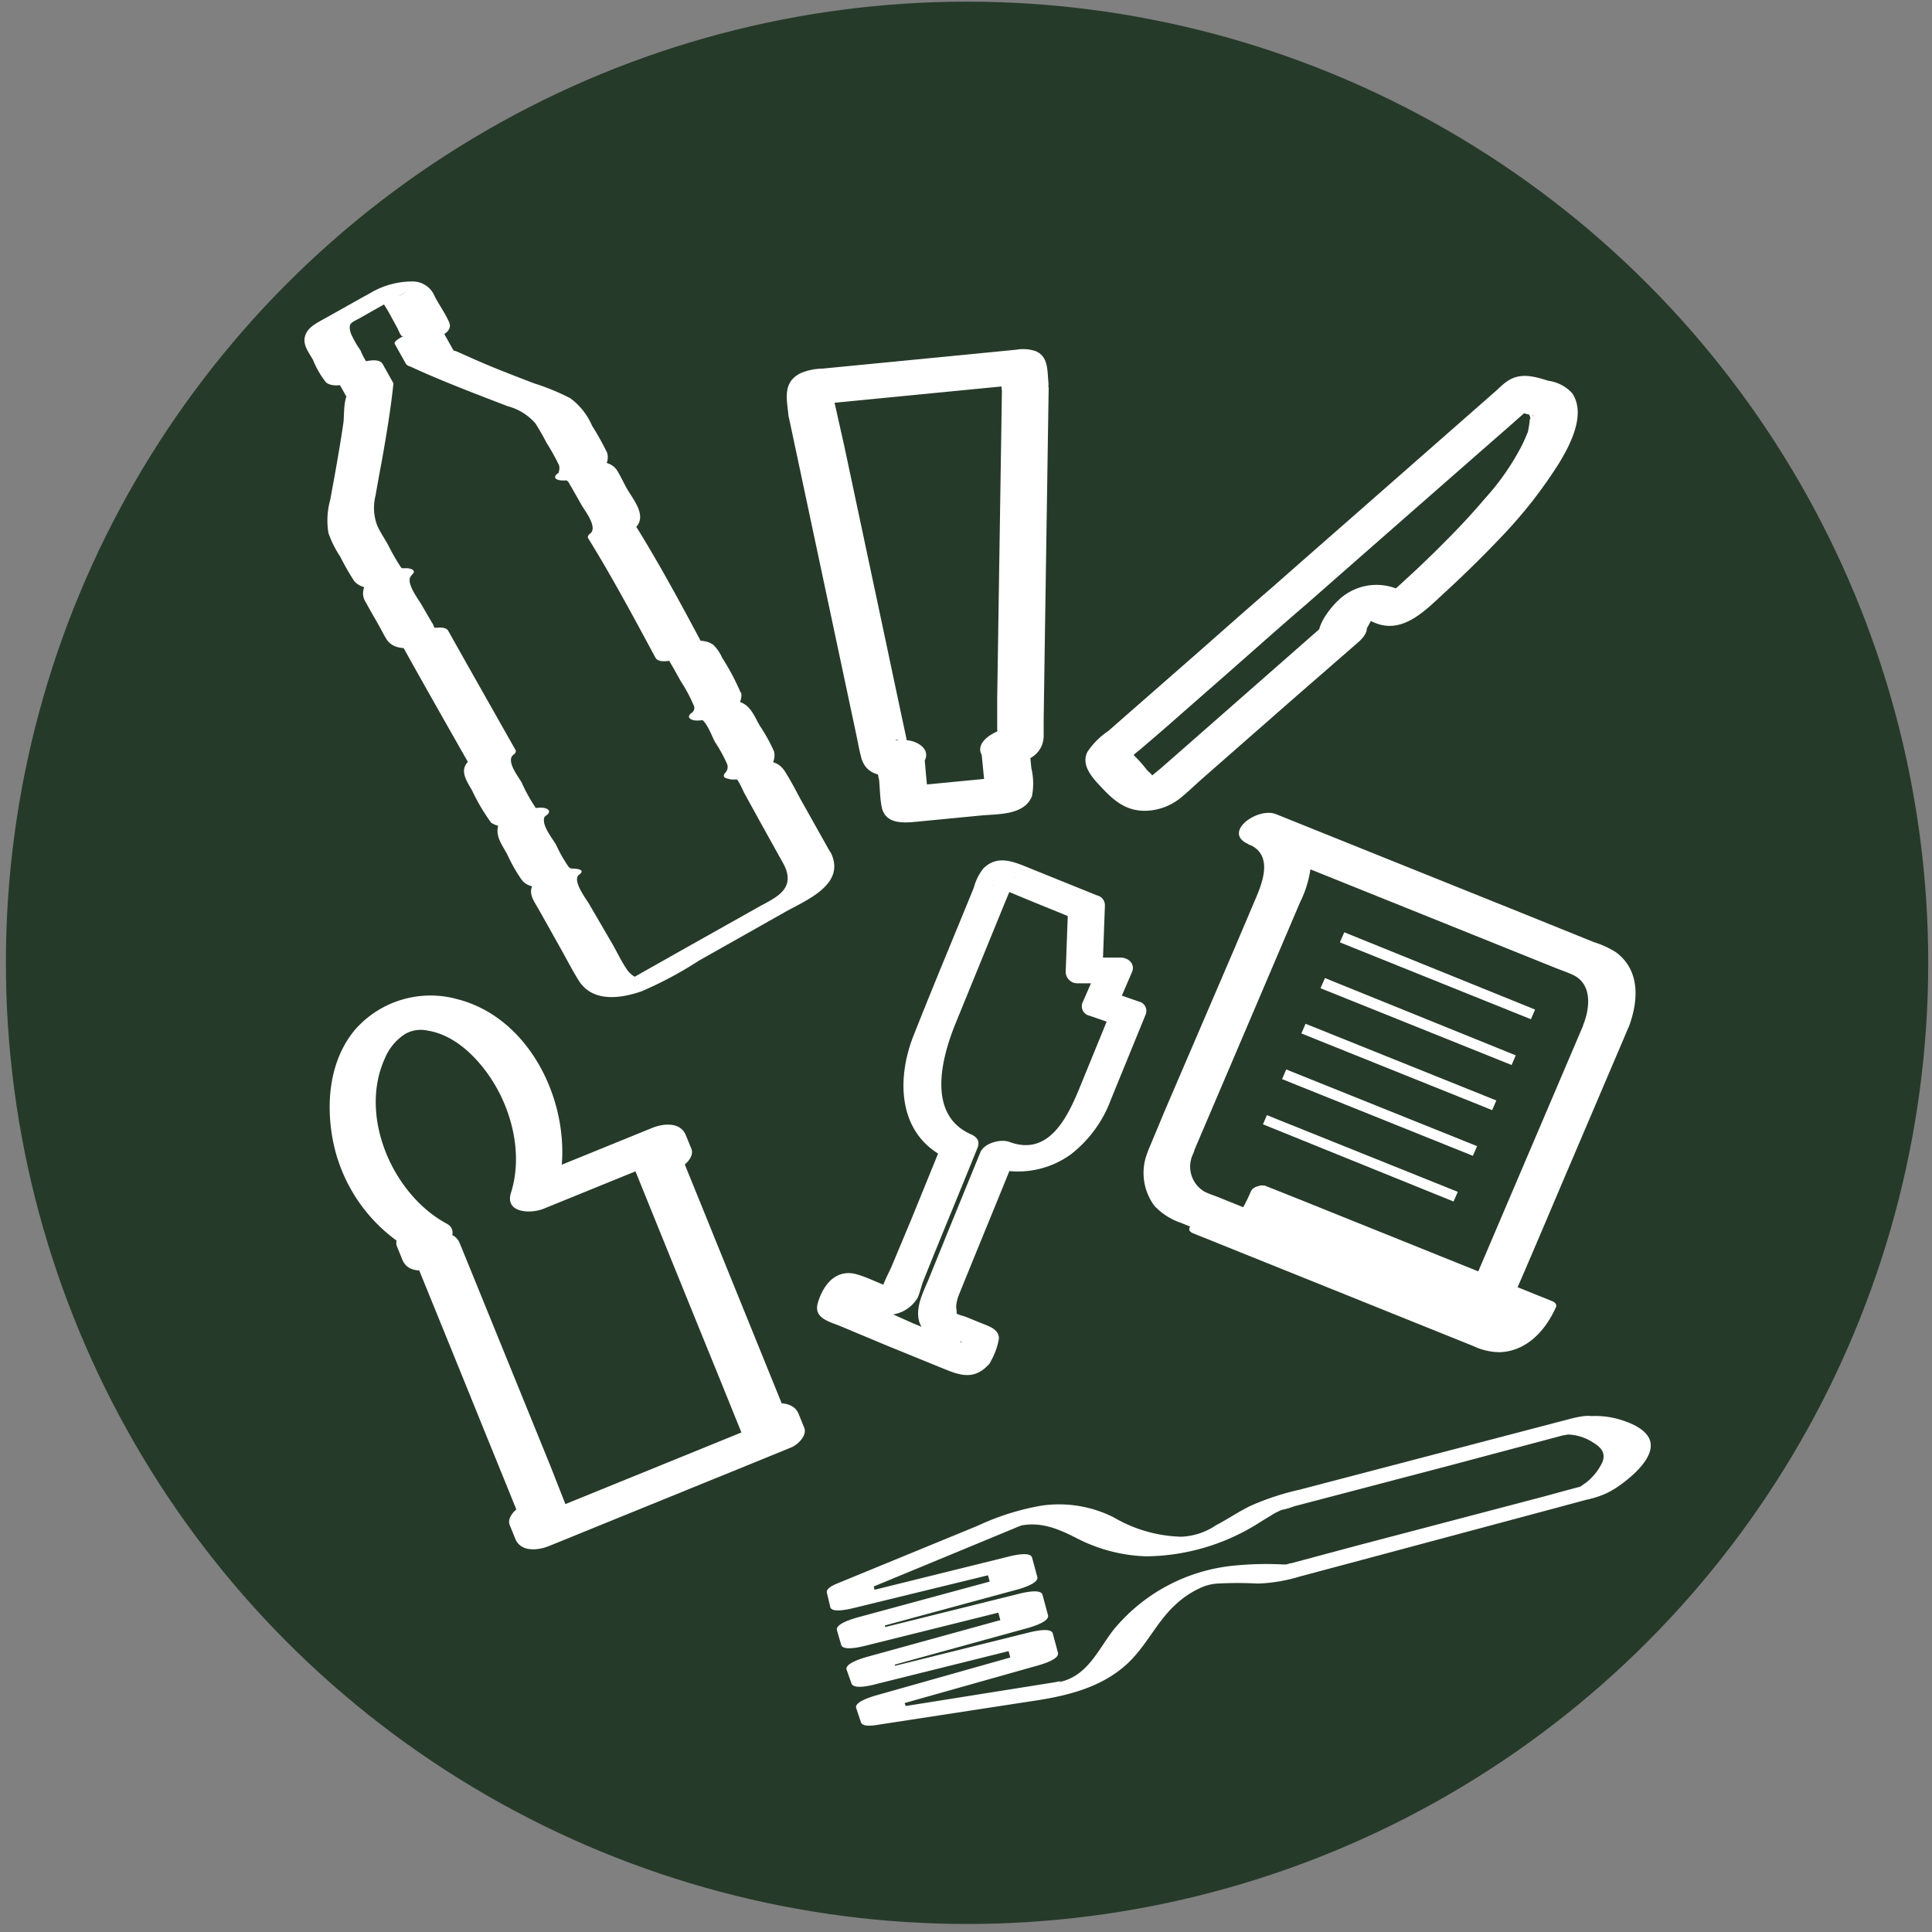 <svg xmlns="http://www.w3.org/2000/svg" viewBox="0 0 200 200"><rect x="0" y="0" width="200" height="200" fill="#808080" stroke="none"/><defs><style>.cls-1{fill:#263a29;}.cls-2{fill:#fff;}</style></defs><g id="fond"><circle class="cls-1" cx="100.11" cy="99.67" r="99.5"/></g><g id="Layer_1" data-name="Layer 1"><path class="cls-2" d="M79.2,145.58l-1.14.47,3.48.75q-4.5-11.09-9-22.19l-2.1-5.17-1.35,2,1.13-.46c.65-.27,1.69-1.23,1.35-2.06l-.57-1.4c-.57-1.4-2.33-1.23-3.48-.76l-13.37,5.44,3.37,1.67c2.46-7.75-1.84-18.35-10.23-20.45a10.39,10.39,0,0,0-10.55,3.19c-2.55,3.06-3,7.3-2.34,11.11a16.81,16.81,0,0,0,8.13,11.67l.8-2.79-.89.36c-.65.27-1.69,1.23-1.35,2.06l.57,1.4c.57,1.4,2.33,1.23,3.48.76l1.13-.46L42.78,130q3.77,9.24,7.51,18.48l1.88,4.62a2,2,0,0,0,2.19,1.1h0l-2.19-1.1,1.73,4.27,1.35-2-1.13.46c-.65.26-1.69,1.22-1.35,2.05l.57,1.41c.57,1.4,2.33,1.22,3.48.76l21.95-8.93,3.13-1.28c.65-.26,1.69-1.22,1.35-2.05l-.57-1.41c-.45-1.11-1.81-1.27-2.85-1-.81.22-2.43,1.18-2,2.29l.57,1.4,1.35-2-21.95,8.93-3.13,1.27,3.48.76-.57-1.4-1.35,2,1.13-.46c.65-.27,1.69-1.23,1.35-2L57,151.81a2.05,2.05,0,0,0-2.2-1.1h0l2.2,1.1q-4-9.83-8-19.66l-1.4-3.43c-.56-1.4-2.33-1.23-3.48-.76l-1.13.46,3.48.76-.57-1.41-1.35,2.06.89-.37c.92-.37,2.17-2.05.8-2.79-5.58-3-9.13-11.09-6.41-17.08A5.48,5.48,0,0,1,42,107a3.35,3.35,0,0,1,2.34-.3c2.67.45,4.89,2.6,6.36,4.76,2.28,3.35,3.46,8,2.2,12-.67,2.11,2,2.22,3.37,1.67l13.37-5.44-3.48-.76.57,1.41,1.35-2-1.13.46c-.65.26-1.69,1.22-1.35,2q4.45,11,8.93,22l2.18,5.39c.57,1.4,2.34,1.22,3.48.76l1.14-.46c.92-.38,1.8-1.51,1.15-2.47S80.13,145.2,79.2,145.58Z"/><path class="cls-2" d="M86,88.31l-3.12-5.56c-.54-1-1-1.91-1.6-2.85-.9-1.5-2.54-1.16-4.08-.78l2,.68.05,0c.63-.35.78-.82,0-.92a6.82,6.82,0,0,0-3.17.66l-.1,0,3.55,0a1.71,1.71,0,0,0,.6-1.74c-.24-1-3.75.35-4.25.63h0l4.25-.64a17.9,17.9,0,0,0-1.48-2.67c-.58-1-.94-2.12-2.16-2.49l-.16.9h0c.77-.43.68-.94-.25-.94a9.12,9.12,0,0,0-3.1.59l3.23-.18,0,0-.24.42a1.75,1.75,0,0,0,.78-1.55c0-1-3.86.42-4.25.64h0l4.25-.63a24.45,24.45,0,0,0-2-3.8,4.22,4.22,0,0,0-.89-1.31c-1.31-1-3.58-.05-4.86.46l3.79-.4c-2.22-4.17-4.5-8.41-7-12.42l-.24.42c1.63-1.23.07-3-.66-4.26-.34-.61-.65-1.28-1-1.86-.74-1.11-2.1-.93-3.27-.71l1.37.83.06,0c.49-.28.85-.69.16-.9a5.16,5.16,0,0,0-2.81.42l-.18.07,3,.24a1.6,1.6,0,0,0,.64-1.74c-.36-1-3.68.32-4.24.63h0l4.25-.64a29.26,29.26,0,0,0-1.58-2.84,6.94,6.94,0,0,0-2.26-2.85,23.65,23.65,0,0,0-3.72-1.53c-1.39-.53-2.79-1.07-4.17-1.63s-2.58-1.11-3.87-1.68a5.24,5.24,0,0,0-4.54.59l4.25-.63-1.12-2-.58.66c.71-.4,1.6-.8,1.19-1.7s-1-1.73-1.45-2.58a2.47,2.47,0,0,0-2.16-1.58,8.51,8.51,0,0,0-4.55,1.21c-1.66.91-3.31,1.86-5,2.79-.73.41-1.54.85-1.75,1.73s.44,1.67.85,2.4a9,9,0,0,0,1.34,2.31c.79.69,2.71.07,3.52-.22A11.39,11.39,0,0,0,39,38.44l-4.25.64,1.12,2,.24-.42c-.59.59-.45,2.29-.56,3.08-.18,1.29-.4,2.58-.62,3.87s-.49,2.74-.74,4.11A8,8,0,0,0,34,55.18a10.71,10.71,0,0,0,1.22,2.44,25.18,25.18,0,0,0,1.44,2.52l.58-.66h0s-.75.47-.58.66c1.1,1.28,3.21.61,4.57.16l-3-.24-.15.12c-.75.6.47.71.85.69a7.29,7.29,0,0,0,3.16-.9l.06,0-4,.21a1.64,1.64,0,0,0-.28,2.17c.43.8.89,1.59,1.34,2.38.28.49.52,1,.84,1.5,1,1.44,3.39.77,4.72.24l-3.23.18c2.3,4.15,4.65,8.27,7,12.41.55,1,3.59-.22,4.25-.64h0L48.53,79h0l.24-.42c-1.38,1-.51,2.17.13,3.31a20,20,0,0,0,1.86,3.16l.58-.66h0c-.19.11-.88.55-.44.81,1.26.79,3.07.27,4.33-.21L52,85.2v0l.24-.42a2.86,2.86,0,0,0-.67.76c-.36.58,1.18.47,1.31.45a7.53,7.53,0,0,0,2.89-.88h0l-4.21.44c-.28,1.12.5,2,1,3a16.69,16.69,0,0,0,1.45,2.54l.58-.66h0c-.29.16-.79.48-.45.81.82.81,2.1.62,3.13.39L55.62,91l-.09.07c-.78.58.5.7.86.69a7.29,7.29,0,0,0,3.15-.9l0,0-4,.22c-1.11,1.21-.36,2,.3,3.19l2.4,4.28c.55,1,1.07,2,1.66,2.94,1.41,2.28,4.3,1.9,6.51,1.13a39.09,39.09,0,0,0,5.95-3.18l8.86-5c2.23-1.26,6.38-2.87,4.79-6.16-.52-1.09-5.16.61-4.83,1.29C82.45,92.18,80.08,93,78.33,94l-7.56,4.25-6,3.39a2.45,2.45,0,0,0-.48.26h0c-.3.17,0,.08.95-.29,1.49-.46,1-.17.35-.57a2.51,2.51,0,0,1-.79-.83c-.5-.75-.9-1.59-1.34-2.38L61,93.61c-.29-.52-1.71-2.33-1.13-3s-.32-.72-.85-.69a7.29,7.29,0,0,0-3.16.9h0l4-.21.09-.06c1.07-.81-1.49-.64-1.7-.59l-.38.08L59.42,90a1,1,0,0,1-.66-.37l-.44.82h0s.75-.46.58-.66a14.47,14.47,0,0,1-1.33-2.33c-.38-.67-1.45-1.94-1.24-2.78.3-1.18-3.81.22-4.21.44h0l4.21-.43c.14-.24-.36.2.27-.32a.47.47,0,0,0,.24-.42v0c-.41-.78-2.75,0-3.23.18,1.93-.72,2.78.12,1.85-.46l-.45.82h0s.75-.45.59-.65A17.31,17.31,0,0,1,54,81c-.35-.62-1.67-2.26-.84-2.88a.47.47,0,0,0,.24-.42v0c-.55-1-3.59.21-4.25.64h0l4.25-.64c-2.33-4.13-4.68-8.26-7-12.4-.43-.77-2.73,0-3.23.17l2-.34-.27-.25a.41.41,0,0,0,0-.09,3.09,3.09,0,0,0-.24-.43l-1-1.72c-.29-.53-1.7-2.32-1.12-3s-.32-.72-.85-.69a7.12,7.12,0,0,0-3.15.9l-.07,0,4-.22.15-.12c.5-.4.06-.63-.39-.68a6.28,6.28,0,0,0-2.6.44c-.37.12,1.38-.3,1.55-.31,1-.1.55,0,.34-.21l-.58.66h0s.73-.44.58-.66a22,22,0,0,1-1.33-2.31c-.37-.68-.84-1.35-1.15-2.06a5.21,5.21,0,0,1-.16-3.1c.22-1.29.46-2.58.7-3.87.45-2.56.88-5.14,1.15-7.73l-.24.42h0a.47.47,0,0,0,.24-.42l-1.12-2c-.56-1-3.56.25-4.25.64l-.82.46L37.42,38l-.23,0,1.21.1a6.75,6.75,0,0,1-1.08-1.83,10.12,10.12,0,0,1-1-1.76c-.31-1,0-1.09.75-1.48l2.34-1.32,2.18-1.23.46-.26c-2.79,1.78-3.07.08-2.23,1.41.48.74.87,1.54,1.3,2.3.1.18.3.74.48.86s.6-.3.34-.11-.33.18-.49.28-.71.42-.58.65l1.12,2c.56,1,3.56-.24,4.24-.63h0l-4.12.79c2.26,1.07,4.58,2,6.92,2.92l3.52,1.36a5.73,5.73,0,0,1,2.86,1.76,21.55,21.55,0,0,1,1.15,2,23.07,23.07,0,0,1,1.3,2.33c.42,1,3.65-.3,4.25-.63h0l-4.25.64a1,1,0,0,1,0,.63c-.09.49,0,.07-.18.27-.48.41-.09.63.39.68a6,6,0,0,0,2.6-.44l.18-.06-2.65-.48-.06,0c-1.61.91.7,1,1.36.83l-.94.05.29.27s0,.05.05.08a4,4,0,0,0,.28.5l1,1.76c.35.63,1.74,2.35.91,3a.47.47,0,0,0-.24.42c2.48,4,4.76,8.26,7,12.42.5.93,3.16-.14,3.79-.4l.27-.1-2.44.65c-.55.06-.27,0-.1.33a2.88,2.88,0,0,0,.22.38l.89,1.59a16.18,16.18,0,0,1,1.38,2.6c.35,1,3.7-.32,4.25-.64h0l-4.25.64a.65.65,0,0,1-.3.7.47.47,0,0,0-.24.42l0,0c.44.78,2.71,0,3.23-.18-1.73.23-2.3.34-1.69.34l-.25-.94h0c-.49.27-.85.69-.16.91s1.25,1.87,1.56,2.42a15.43,15.43,0,0,1,1.24,2.25c.35,1,3.69-.33,4.25-.64h0l-4.25.64a.84.84,0,0,1-.12.89c-.52.55.07.69.59.71a7.58,7.58,0,0,0,3-.68l.1,0-3.21-.26,0,0c-.41.24-.8.56-.31.86s1.8,0,2.32-.18l.27-.07-1.76.26c.26,0,.83,1.37.92,1.52l1.65,3L81.2,89.6C81.82,90.7,86.36,88.89,86,88.31Z"/><path class="cls-2" d="M106.28,76.49l-.15-.17-2.4,2.93c1.88-.19,4.12-.67,4.31-2.93,0-.58,0-1.18,0-1.76l.12-8.24.32-21.09.08-5.18-2.64,2h0c1.36-.14,2.76-1,2.61-2.49-.12-1.21,0-2.66-1.32-3.21a4.05,4.05,0,0,0-2-.15l-5.79.57L85.13,38.16a6,6,0,0,0-2.25.47c-1.9.95-1.42,2.68-1.26,4.38.09.91,1.51,1.29,2.22,1.2h0L81.62,43l7,32.95c.17.79.31,1.6.51,2.38.49,2,2.3,2.1,4.05,1.93l-2.13-2.16A4.64,4.64,0,0,0,91,80.7c.09.93.09,1.91.27,2.82.39,2,2.63,1.64,4.17,1.49l6.11-.59c1.74-.17,4.48,0,5.28-2a7,7,0,0,0-.07-2.94l-.25-2.6c-.12-1.21-2-1.31-2.88-1.09a2.31,2.31,0,0,0-2,2.39l.44,4.48.09-1,0,.17,1.23-1.19-.16.09,1.28-.35-10.35,1,1.18.16-.17-.06.83.6c.29.54.08-.17,0-.42l-.15-1.54L95.67,78l-.1,1,.12-.2c.78-1.38-1.06-2.27-2.13-2.17-.16,0-.32,0-.48,0-.5.08-.54-.21.17.09l.83.6c-.18-.19-.2-.65-.26-.93l-.54-2.51-1.8-8.5L87.4,46.18l-1-4.46c-.19-.89-1.42-1.3-2.22-1.2h0l2.22,1.2-.19-2-.1,1,0-.18L85,41.68l.16-.09-1.28.35,18.93-1.85,2.71-.26-1.19-.16.17,0-.82-.6c-.26-.48-.08-.17-.1,0a3.78,3.78,0,0,0,.07.74l.1,1,2.61-2.5h0c-1,.11-2.62.77-2.64,2l-.49,32,0,3.22a2.92,2.92,0,0,1-.07,1.19l.7-.85-.21.14,1.16-.56c.69-.17-.38,0-.61,0-1.13.11-3.63,1.46-2.4,2.94l.15.17C103.34,80.42,107.91,78.45,106.28,76.49Z"/><path class="cls-2" d="M145.59,61.46a5.69,5.69,0,0,0-7,.64c-.83.75-2.82,3.15-1.81,4.35l.64-2.06L123.56,76.56l-3.42,3c-.21.18-1.27,1-1.24,1.13l.73-.15a.45.45,0,0,1-.21-.12,5.06,5.06,0,0,0-.65-.66,13.29,13.29,0,0,0-1.35-1.53l-.16-.24c-.05-.28-.15-.11-.3.53a11.94,11.94,0,0,1,1.08-.94l2.33-2,6.6-5.79c2.74-2.4,5.46-4.84,8.23-7.21h-3.8c.66,1.14,3,.65,3.8,0q10.43-9.16,20.86-18.29l3-2.65-3,.54a16.13,16.13,0,0,0,2.73.86c-.13.15-.91-.65-.63-.38a1,1,0,0,1,.12.17c.16.33-.07-.48,0-.07a1.69,1.69,0,0,0,.1.35c.1.37,0,.36,0,.13a10.44,10.44,0,0,1-.19,1.35c0,.13-.18.56,0,0-.05.15-.1.3-.16.44-.15.37-.31.73-.49,1.09a25.74,25.74,0,0,1-3.83,5.5c-1.35,1.59-2.78,3.12-4.26,4.59-.91.92-1.83,1.81-2.77,2.7L145,60.46l-.7.63-.35.32c-.66.51-.45.5.61,0l1.17.11-.18,0a3.36,3.36,0,0,0-3.46.32c-.72.53-1.35,1.78-.29,2.38,3.2,1.78,5.7-1,7.89-3,1.85-1.71,3.66-3.47,5.39-5.29A48.35,48.35,0,0,0,161.36,48c1.16-1.9,2.87-5.11,1.39-7.3a4.07,4.07,0,0,0-2.46-1.28c-1.51-.47-3-.92-4.42.16-.38.28-.71.62-1.06.93L142.68,51.16c-3.54,3.11-7.1,6.22-10.64,9.34l3.8,0h0c-.66-1.14-3-.64-3.79,0-2.66,2.28-5.28,4.62-7.91,6.93l-7.24,6.34-2.19,1.92a7.75,7.75,0,0,0-2.15,2.16c-.7,1.45.63,2.77,1.54,3.74,1.35,1.44,2.67,2.47,4.76,2.33a6,6,0,0,0,3.24-1.23c.78-.62,1.51-1.33,2.26-2l9.37-8.22,6.89-6c.55-.48,1.26-1.33.64-2.07l0,0,.22.83c.05-.33-.09,0,.12-.37.11-.2.35-.65.38-.69s.23-.22.31-.35c-.08.13.13,0,0,0a2.24,2.24,0,0,0-.8.19s.35.24.35.25a3.29,3.29,0,0,0,3.46-.33C146.08,63.26,146.59,62.12,145.59,61.46Z"/><path class="cls-2" d="M162.62,146.86l-28,7.33a27.3,27.3,0,0,0-5.2,1.71c-1.23.6-2.36,1.38-3.55,2a6.9,6.9,0,0,1-3.57,1.18,14.49,14.49,0,0,1-7-2,12.61,12.61,0,0,0-7.47-1.22,26.23,26.23,0,0,0-6.63,2.09l-14.6,6c-.27.11-1.14.5-1,.93l.35,1.48c.16.71,2.3.13,2.6.06l16.16-3.94-2.61-.06.54,2,2.23-1.35-16,4.34c-.38.1-2.43.66-2.23,1.35l.44,1.52c.21.7,2.27.14,2.61.06l16.08-4-2.6-.06.57,2.13,2.22-1.36-16.1,4.44c-.34.09-2.46.68-2.22,1.35l.5,1.42c.25.71,2.23.16,2.61.06l16.09-4-2.61-.06.54,2,2.23-1.36-16.14,4.56c-.36.1-2.45.67-2.23,1.35l.5,1.49c.18.56,1.62.27,2,.21L107.48,176c3.31-.53,6.62-1.4,9.17-3.73,2.06-1.88,3.12-4.51,5.25-6.35a9.4,9.4,0,0,1,2.41-1.56,4.9,4.9,0,0,1,1.7-.43,38.92,38.92,0,0,1,4.2,0,16.62,16.62,0,0,0,4.31-.72l6.55-1.75,20.2-5.41,3-.81a1.82,1.82,0,0,0,.52-.14h0c-.78.18-.75.18.08,0a9.53,9.53,0,0,0,1.3-.46,8.46,8.46,0,0,0,1.31-.74c1.28-.88,4.12-3.14,3.24-5-.49-1-1.84-1.57-2.84-1.89a8.88,8.88,0,0,0-4.63-.22c-.69.15-2.6.46-2.84,1.29s1.63.48,1.92.42a5.06,5.06,0,0,1,2.59.83c.83.5,1.34,1.09.95,2.05a5.9,5.9,0,0,1-1.73,2.14,6.59,6.59,0,0,0-.78.58c0-.14,3-.89,1-.4-1.5.38-3,.8-4.47,1.2L140.48,160l-6.27,1.68-.55.15c-.16,0-.33.07-.49.12l.12,0c-.44.08-.32.08.37,0h-.87a33.52,33.52,0,0,0-4.91.11,18.44,18.44,0,0,0-12.61,6.66c-1.43,1.82-2.45,4.24-4.76,5.15-.17.06-.69.29-.84.23s.88-.14.44-.11-.63.11-.94.16L91.92,176.9l2,.21-.5-1.49L91.16,177l16.14-4.55c.39-.11,2.41-.65,2.22-1.36l-.54-2c-.19-.7-2.28-.14-2.6-.06l-16.09,4,2.6.06-.5-1.42L90.16,173l16.1-4.43c.39-.11,2.41-.66,2.23-1.36l-.57-2.12c-.19-.71-2.28-.14-2.6-.06l-16.09,4,2.6.06-.44-1.51-2.23,1.35,16-4.34c.39-.1,2.41-.65,2.22-1.35l-.54-2c-.19-.71-2.28-.14-2.6-.06l-16.16,4,2.61.06-.35-1.48-1,.93,12.74-5.27,3.19-1.32c.29-.12.58-.23.87-.36,1-.43-1.42.41-.61.22,2.19-.5,4.09.33,6,1.31a16.75,16.75,0,0,0,7.11,1.84,22.2,22.2,0,0,0,11.89-3.59c.49-.3,1-.61,1.48-.9.32-.19,0,0,0,0l.58-.28a2.8,2.8,0,0,0,.61-.28s-1.06.27-.78.28a6.32,6.32,0,0,0,1.52-.4l15.79-4.14L163,148.27c.42-.11,2.41-.65,2.22-1.35S163,146.77,162.62,146.86Z"/><path class="cls-2" d="M102.58,140.89a7.15,7.15,0,0,0,.83-2.33c0-1.05-1.25-1.33-2-1.66l-1.43-.58c-.21-.09-.81-.2-1-.39.12.16,0-.57,0-.65a3.88,3.88,0,0,1,.28-1.22c.07-.19.15-.37.22-.55,1.37-3.39,2.77-6.78,4.15-10.17l1.51-3.71-3,1.06a9.33,9.33,0,0,0,8.74-1.21,12.78,12.78,0,0,0,4.12-5.65l3.57-8.74a1,1,0,0,0-.71-1.42l-2.88-1,.71,1.42,1.49-3.45c.35-.81-.31-1.49-1.15-1.51l-3.15,0,1.26,1.16.24-6.53a1.05,1.05,0,0,0-.82-1.07l-7.42-3c-1.46-.59-3-1.12-4.33.2a5.34,5.34,0,0,0-1,2c-2.08,5.1-4.21,10.17-6.23,15.29-1.87,4.71-1.58,10.49,3.58,12.79l-.7-1.41-3.14,7.71-2,4.78c-.3.73-1.24,2.37-1.14,3.1l1.46-.67c.09,0,.1,0,0,0a2.37,2.37,0,0,0-.32-.13c-.29-.15-.62-.25-.93-.38-.83-.34-1.67-.74-2.52-1-2.28-.75-3.65,1-4.21,2.91-.46,1.57,1.18,1.93,2.31,2.39l4.78,2,5.62,2.29c1.69.69,3.28,1.43,4.86-.18a1,1,0,0,0-.47-1.75,2.8,2.8,0,0,0-2.73.73l-.16.16,1.8-.82c1,0,.71.09.14-.14l-1.51-.62-4.71-1.92L90.06,135l-1.54-.63-.45-.18c-.32-.1-.12-.24.31.19l.18.65c0,.09-.18.11,0-.14a5.56,5.56,0,0,0,.25-.61c.08-.2.18-.4.24-.6s.23-.3,0-.1l-1.8.82c-.82,0-.76-.11-.09.16l1.49.61A11.94,11.94,0,0,0,91,136a3.6,3.6,0,0,0,4-1.67c.25-.56.36-1.18.59-1.75,1.35-3.39,2.75-6.76,4.13-10.14l1.47-3.61c.29-.71-.07-1.14-.7-1.42-4.61-2.05-3-8-1.52-11.59l4.77-11.68,1-2.42c.09-.22.21-.45.28-.68s.22-.3.08-.16l-1.79.82c-.93,0-.73-.15-.3.06s.64.26,1,.39l3,1.24,4.37,1.78-.82-1.07-.24,6.53a1.2,1.2,0,0,0,1.26,1.16l3.15,0-1.14-1.5-1.5,3.44a1,1,0,0,0,.71,1.42l2.88,1-.7-1.42-3.17,7.76c-1.3,3.18-3.23,7.25-7.32,5.72-.89-.33-2.58.1-3,1.07l-3.38,8.27-1.94,4.78c-.57,1.39-1.46,3-1,4.53.39,1.15,1.43,1.53,2.45,1.94l1.63.67c.2.07.39.16.59.24.4.14.2.26-.21-.15l-.18-.66c0-.09.17-.08,0,.15a3.26,3.26,0,0,0-.25.61l-.35.87C98.1,142.51,102,142.38,102.58,140.89Z"/><path class="cls-2" d="M123.49,119.41q5.55-13,11.09-26a11.39,11.39,0,0,0,1.17-4.3c0-2.47-1.55-3.9-3.69-4.81l-2.83,3.11,31.62,12.72c.65.27,1.34.49,2,.8,1.93.92,1.76,3.27,1.11,5a1.28,1.28,0,0,0,.89,1.78h0L164,105.9l-10.79,25.29-.72,1.7-.14.33c-.1.21-.2.44-.32.64a3,3,0,0,0-.27.39c-.27.68-.42-.2.11.06-.76-.37-2-.84-3-1.23l-15.48-6.22-7.3-2.94c-.45-.18-.94-.33-1.38-.55a3,3,0,0,1-1.16-4c1-2.5-3.85-2.33-4.59-.45a5.71,5.71,0,0,0,.53,5.89,6.66,6.66,0,0,0,2.74,1.77c1.74.71,3.49,1.4,5.23,2.1l17,6.84c1.37.55,2.72,1.14,4.11,1.65a6.64,6.64,0,0,0,8.49-3.82c1.95-4.48,3.84-9,5.76-13.48l5.78-13.56c.37-.85-.09-1.46-.88-1.78h0l.89,1.78c1-2.68,1.22-5.83-1.32-7.73A9.54,9.54,0,0,0,165,97.53l-7-2.83-20.74-8.34-5.17-2.08c-1.92-.77-5.63,1.93-2.83,3.11,2.51,1.06,1.53,3.76.69,5.71l-2.29,5.39-7,16.3L118.9,119C117.85,121.42,122.69,121.26,123.49,119.41Z"/><path class="cls-2" d="M160.72,134.71l-26-10.47L131,122.76a1.21,1.21,0,0,0-.83.06,1,1,0,0,0-.66.47c-.51,1.15-1.13,2.6-2.27,3.26a2.89,2.89,0,0,1-2.59-.1c-.75-.29-2.26.77-1.14,1.22l29,11.67a6.58,6.58,0,0,0,2.72.64c2.77-.08,4.73-2.21,5.8-4.58C161.22,135.06,161,134.84,160.72,134.71Z"/><path class="cls-2" d="M130.72,116.44l.43-1,19.76,7.94-.44,1-19.75-8Zm2-4.73.43-1,19.76,7.94-.44,1-19.75-7.94Zm2-4.73.43-1,19.75,7.94-.43,1L134.76,107Zm2-4.73.44-1,19.75,8-.43,1-19.76-7.94Zm2-4.74.44-1,19.75,8-.43,1-19.76-7.95Z"/></g></svg>
